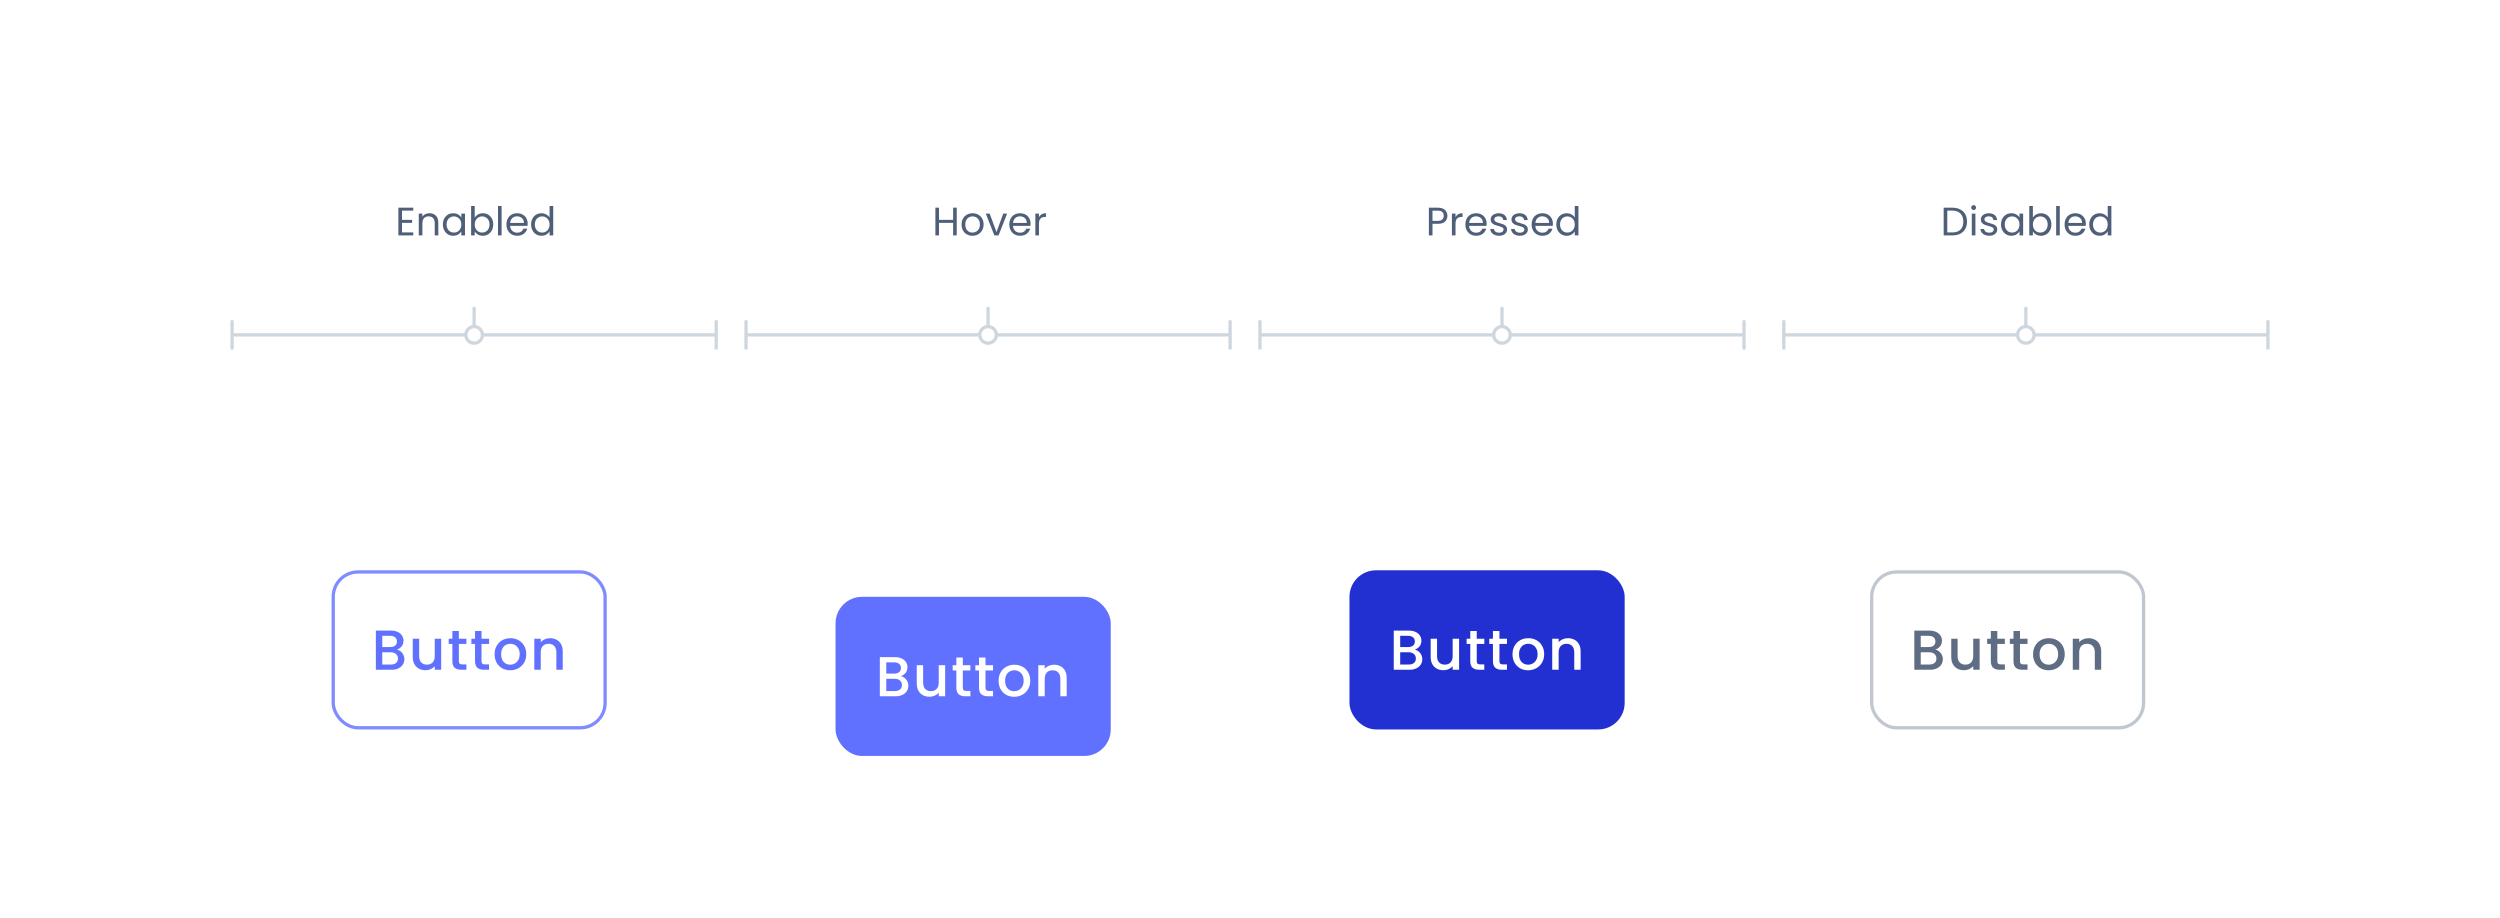 <svg width="754" height="277" viewBox="0 0 754 277" fill="none" xmlns="http://www.w3.org/2000/svg">
<rect width="754" height="277" fill="white"/>
<path d="M70 105V101M70 101H216M70 101V97M216 101V105M216 101V97" stroke="#CED6DE" stroke-linecap="round" stroke-linejoin="round"/>
<path d="M143 101L143 93" stroke="#CED6DE" stroke-linecap="round" stroke-linejoin="round"/>
<circle cx="143" cy="101" r="2.5" fill="white" stroke="#CED6DE"/>
<path d="M121.241 63.524V66.32H124.289V67.22H121.241V70.1H124.649V71H120.149V62.624H124.649V63.524H121.241ZM129.505 64.304C130.305 64.304 130.953 64.548 131.449 65.036C131.945 65.516 132.193 66.212 132.193 67.124V71H131.113V67.28C131.113 66.624 130.949 66.124 130.621 65.78C130.293 65.428 129.845 65.252 129.277 65.252C128.701 65.252 128.241 65.432 127.897 65.792C127.561 66.152 127.393 66.676 127.393 67.364V71H126.301V64.424H127.393V65.36C127.609 65.024 127.901 64.764 128.269 64.58C128.645 64.396 129.057 64.304 129.505 64.304ZM133.569 67.688C133.569 67.016 133.705 66.428 133.977 65.924C134.249 65.412 134.621 65.016 135.093 64.736C135.573 64.456 136.105 64.316 136.689 64.316C137.265 64.316 137.765 64.44 138.189 64.688C138.613 64.936 138.929 65.248 139.137 65.624V64.424H140.241V71H139.137V69.776C138.921 70.16 138.597 70.48 138.165 70.736C137.741 70.984 137.245 71.108 136.677 71.108C136.093 71.108 135.565 70.964 135.093 70.676C134.621 70.388 134.249 69.984 133.977 69.464C133.705 68.944 133.569 68.352 133.569 67.688ZM139.137 67.7C139.137 67.204 139.037 66.772 138.837 66.404C138.637 66.036 138.365 65.756 138.021 65.564C137.685 65.364 137.313 65.264 136.905 65.264C136.497 65.264 136.125 65.36 135.789 65.552C135.453 65.744 135.185 66.024 134.985 66.392C134.785 66.76 134.685 67.192 134.685 67.688C134.685 68.192 134.785 68.632 134.985 69.008C135.185 69.376 135.453 69.66 135.789 69.86C136.125 70.052 136.497 70.148 136.905 70.148C137.313 70.148 137.685 70.052 138.021 69.86C138.365 69.66 138.637 69.376 138.837 69.008C139.037 68.632 139.137 68.196 139.137 67.7ZM143.178 65.648C143.402 65.256 143.73 64.936 144.162 64.688C144.594 64.44 145.086 64.316 145.638 64.316C146.23 64.316 146.762 64.456 147.234 64.736C147.706 65.016 148.078 65.412 148.35 65.924C148.622 66.428 148.758 67.016 148.758 67.688C148.758 68.352 148.622 68.944 148.35 69.464C148.078 69.984 147.702 70.388 147.222 70.676C146.75 70.964 146.222 71.108 145.638 71.108C145.07 71.108 144.57 70.984 144.138 70.736C143.714 70.488 143.394 70.172 143.178 69.788V71H142.086V62.12H143.178V65.648ZM147.642 67.688C147.642 67.192 147.542 66.76 147.342 66.392C147.142 66.024 146.87 65.744 146.526 65.552C146.19 65.36 145.818 65.264 145.41 65.264C145.01 65.264 144.638 65.364 144.294 65.564C143.958 65.756 143.686 66.04 143.478 66.416C143.278 66.784 143.178 67.212 143.178 67.7C143.178 68.196 143.278 68.632 143.478 69.008C143.686 69.376 143.958 69.66 144.294 69.86C144.638 70.052 145.01 70.148 145.41 70.148C145.818 70.148 146.19 70.052 146.526 69.86C146.87 69.66 147.142 69.376 147.342 69.008C147.542 68.632 147.642 68.192 147.642 67.688ZM151.287 62.12V71H150.195V62.12H151.287ZM159.149 67.46C159.149 67.668 159.137 67.888 159.113 68.12H153.857C153.897 68.768 154.117 69.276 154.517 69.644C154.925 70.004 155.417 70.184 155.993 70.184C156.465 70.184 156.857 70.076 157.169 69.86C157.489 69.636 157.713 69.34 157.841 68.972H159.017C158.841 69.604 158.489 70.12 157.961 70.52C157.433 70.912 156.777 71.108 155.993 71.108C155.369 71.108 154.809 70.968 154.313 70.688C153.825 70.408 153.441 70.012 153.161 69.5C152.881 68.98 152.741 68.38 152.741 67.7C152.741 67.02 152.877 66.424 153.149 65.912C153.421 65.4 153.801 65.008 154.289 64.736C154.785 64.456 155.353 64.316 155.993 64.316C156.617 64.316 157.169 64.452 157.649 64.724C158.129 64.996 158.497 65.372 158.753 65.852C159.017 66.324 159.149 66.86 159.149 67.46ZM158.021 67.232C158.021 66.816 157.929 66.46 157.745 66.164C157.561 65.86 157.309 65.632 156.989 65.48C156.677 65.32 156.329 65.24 155.945 65.24C155.393 65.24 154.921 65.416 154.529 65.768C154.145 66.12 153.925 66.608 153.869 67.232H158.021ZM160.182 67.688C160.182 67.016 160.318 66.428 160.59 65.924C160.862 65.412 161.234 65.016 161.706 64.736C162.186 64.456 162.722 64.316 163.314 64.316C163.826 64.316 164.302 64.436 164.742 64.676C165.182 64.908 165.518 65.216 165.75 65.6V62.12H166.854V71H165.75V69.764C165.534 70.156 165.214 70.48 164.79 70.736C164.366 70.984 163.87 71.108 163.302 71.108C162.718 71.108 162.186 70.964 161.706 70.676C161.234 70.388 160.862 69.984 160.59 69.464C160.318 68.944 160.182 68.352 160.182 67.688ZM165.75 67.7C165.75 67.204 165.65 66.772 165.45 66.404C165.25 66.036 164.978 65.756 164.634 65.564C164.298 65.364 163.926 65.264 163.518 65.264C163.11 65.264 162.738 65.36 162.402 65.552C162.066 65.744 161.798 66.024 161.598 66.392C161.398 66.76 161.298 67.192 161.298 67.688C161.298 68.192 161.398 68.632 161.598 69.008C161.798 69.376 162.066 69.66 162.402 69.86C162.738 70.052 163.11 70.148 163.518 70.148C163.926 70.148 164.298 70.052 164.634 69.86C164.978 69.66 165.25 69.376 165.45 69.008C165.65 68.632 165.75 68.196 165.75 67.7Z" fill="#505F79"/>
<path d="M225 105V101M225 101H371M225 101V97M371 101V105M371 101V97" stroke="#CED6DE" stroke-linecap="round" stroke-linejoin="round"/>
<path d="M298 101L298 93" stroke="#CED6DE" stroke-linecap="round" stroke-linejoin="round"/>
<circle cx="298" cy="101" r="2.5" fill="white" stroke="#CED6DE"/>
<path d="M288.554 62.636V71H287.462V67.208H283.202V71H282.11V62.636H283.202V66.308H287.462V62.636H288.554ZM293.286 71.108C292.67 71.108 292.11 70.968 291.606 70.688C291.11 70.408 290.718 70.012 290.43 69.5C290.15 68.98 290.01 68.38 290.01 67.7C290.01 67.028 290.154 66.436 290.442 65.924C290.738 65.404 291.138 65.008 291.642 64.736C292.146 64.456 292.71 64.316 293.334 64.316C293.958 64.316 294.522 64.456 295.026 64.736C295.53 65.008 295.926 65.4 296.214 65.912C296.51 66.424 296.658 67.02 296.658 67.7C296.658 68.38 296.506 68.98 296.202 69.5C295.906 70.012 295.502 70.408 294.99 70.688C294.478 70.968 293.91 71.108 293.286 71.108ZM293.286 70.148C293.678 70.148 294.046 70.056 294.39 69.872C294.734 69.688 295.01 69.412 295.218 69.044C295.434 68.676 295.542 68.228 295.542 67.7C295.542 67.172 295.438 66.724 295.23 66.356C295.022 65.988 294.75 65.716 294.414 65.54C294.078 65.356 293.714 65.264 293.322 65.264C292.922 65.264 292.554 65.356 292.218 65.54C291.89 65.716 291.626 65.988 291.426 66.356C291.226 66.724 291.126 67.172 291.126 67.7C291.126 68.236 291.222 68.688 291.414 69.056C291.614 69.424 291.878 69.7 292.206 69.884C292.534 70.06 292.894 70.148 293.286 70.148ZM300.542 69.992L302.582 64.424H303.746L301.166 71H299.894L297.314 64.424H298.49L300.542 69.992ZM310.82 67.46C310.82 67.668 310.808 67.888 310.784 68.12H305.528C305.568 68.768 305.788 69.276 306.188 69.644C306.596 70.004 307.088 70.184 307.664 70.184C308.136 70.184 308.528 70.076 308.84 69.86C309.16 69.636 309.384 69.34 309.512 68.972H310.688C310.512 69.604 310.16 70.12 309.632 70.52C309.104 70.912 308.448 71.108 307.664 71.108C307.04 71.108 306.48 70.968 305.984 70.688C305.496 70.408 305.112 70.012 304.832 69.5C304.552 68.98 304.412 68.38 304.412 67.7C304.412 67.02 304.548 66.424 304.82 65.912C305.092 65.4 305.472 65.008 305.96 64.736C306.456 64.456 307.024 64.316 307.664 64.316C308.288 64.316 308.84 64.452 309.32 64.724C309.8 64.996 310.168 65.372 310.424 65.852C310.688 66.324 310.82 66.86 310.82 67.46ZM309.692 67.232C309.692 66.816 309.6 66.46 309.416 66.164C309.232 65.86 308.98 65.632 308.66 65.48C308.348 65.32 308 65.24 307.616 65.24C307.064 65.24 306.592 65.416 306.2 65.768C305.816 66.12 305.596 66.608 305.54 67.232H309.692ZM313.354 65.492C313.546 65.116 313.818 64.824 314.17 64.616C314.53 64.408 314.966 64.304 315.478 64.304V65.432H315.19C313.966 65.432 313.354 66.096 313.354 67.424V71H312.262V64.424H313.354V65.492Z" fill="#505F79"/>
<path d="M380 105V101M380 101H526M380 101V97M526 101V105M526 101V97" stroke="#CED6DE" stroke-linecap="round" stroke-linejoin="round"/>
<path d="M453 101L453 93" stroke="#CED6DE" stroke-linecap="round" stroke-linejoin="round"/>
<circle cx="453" cy="101" r="2.5" fill="white" stroke="#CED6DE"/>
<path d="M436.537 65.084C436.537 65.78 436.297 66.36 435.817 66.824C435.345 67.28 434.621 67.508 433.645 67.508H432.037V71H430.945V62.636H433.645C434.589 62.636 435.305 62.864 435.793 63.32C436.289 63.776 436.537 64.364 436.537 65.084ZM433.645 66.608C434.253 66.608 434.701 66.476 434.989 66.212C435.277 65.948 435.421 65.572 435.421 65.084C435.421 64.052 434.829 63.536 433.645 63.536H432.037V66.608H433.645ZM438.987 65.492C439.179 65.116 439.451 64.824 439.803 64.616C440.163 64.408 440.599 64.304 441.111 64.304V65.432H440.823C439.599 65.432 438.987 66.096 438.987 67.424V71H437.895V64.424H438.987V65.492ZM448.371 67.46C448.371 67.668 448.359 67.888 448.335 68.12H443.079C443.119 68.768 443.339 69.276 443.739 69.644C444.147 70.004 444.639 70.184 445.215 70.184C445.687 70.184 446.079 70.076 446.391 69.86C446.711 69.636 446.935 69.34 447.063 68.972H448.239C448.063 69.604 447.711 70.12 447.183 70.52C446.655 70.912 445.999 71.108 445.215 71.108C444.591 71.108 444.031 70.968 443.535 70.688C443.047 70.408 442.663 70.012 442.383 69.5C442.103 68.98 441.963 68.38 441.963 67.7C441.963 67.02 442.099 66.424 442.371 65.912C442.643 65.4 443.023 65.008 443.511 64.736C444.007 64.456 444.575 64.316 445.215 64.316C445.839 64.316 446.391 64.452 446.871 64.724C447.351 64.996 447.719 65.372 447.975 65.852C448.239 66.324 448.371 66.86 448.371 67.46ZM447.243 67.232C447.243 66.816 447.151 66.46 446.967 66.164C446.783 65.86 446.531 65.632 446.211 65.48C445.899 65.32 445.551 65.24 445.167 65.24C444.615 65.24 444.143 65.416 443.751 65.768C443.367 66.12 443.147 66.608 443.091 67.232H447.243ZM452.141 71.108C451.637 71.108 451.185 71.024 450.785 70.856C450.385 70.68 450.069 70.44 449.837 70.136C449.605 69.824 449.477 69.468 449.453 69.068H450.581C450.613 69.396 450.765 69.664 451.037 69.872C451.317 70.08 451.681 70.184 452.129 70.184C452.545 70.184 452.873 70.092 453.113 69.908C453.353 69.724 453.473 69.492 453.473 69.212C453.473 68.924 453.345 68.712 453.089 68.576C452.833 68.432 452.437 68.292 451.901 68.156C451.413 68.028 451.013 67.9 450.701 67.772C450.397 67.636 450.133 67.44 449.909 67.184C449.693 66.92 449.585 66.576 449.585 66.152C449.585 65.816 449.685 65.508 449.885 65.228C450.085 64.948 450.369 64.728 450.737 64.568C451.105 64.4 451.525 64.316 451.997 64.316C452.725 64.316 453.313 64.5 453.761 64.868C454.209 65.236 454.449 65.74 454.481 66.38H453.389C453.365 66.036 453.225 65.76 452.969 65.552C452.721 65.344 452.385 65.24 451.961 65.24C451.569 65.24 451.257 65.324 451.025 65.492C450.793 65.66 450.677 65.88 450.677 66.152C450.677 66.368 450.745 66.548 450.881 66.692C451.025 66.828 451.201 66.94 451.409 67.028C451.625 67.108 451.921 67.2 452.297 67.304C452.769 67.432 453.153 67.56 453.449 67.688C453.745 67.808 453.997 67.992 454.205 68.24C454.421 68.488 454.533 68.812 454.541 69.212C454.541 69.572 454.441 69.896 454.241 70.184C454.041 70.472 453.757 70.7 453.389 70.868C453.029 71.028 452.613 71.108 452.141 71.108ZM458.41 71.108C457.906 71.108 457.454 71.024 457.054 70.856C456.654 70.68 456.338 70.44 456.106 70.136C455.874 69.824 455.746 69.468 455.722 69.068H456.85C456.882 69.396 457.034 69.664 457.306 69.872C457.586 70.08 457.95 70.184 458.398 70.184C458.814 70.184 459.142 70.092 459.382 69.908C459.622 69.724 459.742 69.492 459.742 69.212C459.742 68.924 459.614 68.712 459.358 68.576C459.102 68.432 458.706 68.292 458.17 68.156C457.682 68.028 457.282 67.9 456.97 67.772C456.666 67.636 456.402 67.44 456.178 67.184C455.962 66.92 455.854 66.576 455.854 66.152C455.854 65.816 455.954 65.508 456.154 65.228C456.354 64.948 456.638 64.728 457.006 64.568C457.374 64.4 457.794 64.316 458.266 64.316C458.994 64.316 459.582 64.5 460.03 64.868C460.478 65.236 460.718 65.74 460.75 66.38H459.658C459.634 66.036 459.494 65.76 459.238 65.552C458.99 65.344 458.654 65.24 458.23 65.24C457.838 65.24 457.526 65.324 457.294 65.492C457.062 65.66 456.946 65.88 456.946 66.152C456.946 66.368 457.014 66.548 457.15 66.692C457.294 66.828 457.47 66.94 457.678 67.028C457.894 67.108 458.19 67.2 458.566 67.304C459.038 67.432 459.422 67.56 459.718 67.688C460.014 67.808 460.266 67.992 460.474 68.24C460.69 68.488 460.802 68.812 460.81 69.212C460.81 69.572 460.71 69.896 460.51 70.184C460.31 70.472 460.026 70.7 459.658 70.868C459.298 71.028 458.882 71.108 458.41 71.108ZM468.352 67.46C468.352 67.668 468.34 67.888 468.316 68.12H463.06C463.1 68.768 463.32 69.276 463.72 69.644C464.128 70.004 464.62 70.184 465.196 70.184C465.668 70.184 466.06 70.076 466.372 69.86C466.692 69.636 466.916 69.34 467.044 68.972H468.22C468.044 69.604 467.692 70.12 467.164 70.52C466.636 70.912 465.98 71.108 465.196 71.108C464.572 71.108 464.012 70.968 463.516 70.688C463.028 70.408 462.644 70.012 462.364 69.5C462.084 68.98 461.944 68.38 461.944 67.7C461.944 67.02 462.08 66.424 462.352 65.912C462.624 65.4 463.004 65.008 463.492 64.736C463.988 64.456 464.556 64.316 465.196 64.316C465.82 64.316 466.372 64.452 466.852 64.724C467.332 64.996 467.7 65.372 467.956 65.852C468.22 66.324 468.352 66.86 468.352 67.46ZM467.224 67.232C467.224 66.816 467.132 66.46 466.948 66.164C466.764 65.86 466.512 65.632 466.192 65.48C465.88 65.32 465.532 65.24 465.148 65.24C464.596 65.24 464.124 65.416 463.732 65.768C463.348 66.12 463.128 66.608 463.072 67.232H467.224ZM469.385 67.688C469.385 67.016 469.521 66.428 469.793 65.924C470.065 65.412 470.437 65.016 470.909 64.736C471.389 64.456 471.925 64.316 472.517 64.316C473.029 64.316 473.505 64.436 473.945 64.676C474.385 64.908 474.721 65.216 474.953 65.6V62.12H476.057V71H474.953V69.764C474.737 70.156 474.417 70.48 473.993 70.736C473.569 70.984 473.073 71.108 472.505 71.108C471.921 71.108 471.389 70.964 470.909 70.676C470.437 70.388 470.065 69.984 469.793 69.464C469.521 68.944 469.385 68.352 469.385 67.688ZM474.953 67.7C474.953 67.204 474.853 66.772 474.653 66.404C474.453 66.036 474.181 65.756 473.837 65.564C473.501 65.364 473.129 65.264 472.721 65.264C472.313 65.264 471.941 65.36 471.605 65.552C471.269 65.744 471.001 66.024 470.801 66.392C470.601 66.76 470.501 67.192 470.501 67.688C470.501 68.192 470.601 68.632 470.801 69.008C471.001 69.376 471.269 69.66 471.605 69.86C471.941 70.052 472.313 70.148 472.721 70.148C473.129 70.148 473.501 70.052 473.837 69.86C474.181 69.66 474.453 69.376 474.653 69.008C474.853 68.632 474.953 68.196 474.953 67.7Z" fill="#505F79"/>
<path d="M538 105V101M538 101H684M538 101V97M684 101V105M684 101V97" stroke="#CED6DE" stroke-linecap="round" stroke-linejoin="round"/>
<path d="M611 101L611 93" stroke="#CED6DE" stroke-linecap="round" stroke-linejoin="round"/>
<circle cx="611" cy="101" r="2.5" fill="white" stroke="#CED6DE"/>
<path d="M588.813 62.636C589.725 62.636 590.513 62.808 591.177 63.152C591.849 63.488 592.361 63.972 592.713 64.604C593.073 65.236 593.253 65.98 593.253 66.836C593.253 67.692 593.073 68.436 592.713 69.068C592.361 69.692 591.849 70.172 591.177 70.508C590.513 70.836 589.725 71 588.813 71H586.209V62.636H588.813ZM588.813 70.1C589.893 70.1 590.717 69.816 591.285 69.248C591.853 68.672 592.137 67.868 592.137 66.836C592.137 65.796 591.849 64.984 591.273 64.4C590.705 63.816 589.885 63.524 588.813 63.524H587.301V70.1H588.813ZM595.258 63.356C595.05 63.356 594.874 63.284 594.73 63.14C594.586 62.996 594.514 62.82 594.514 62.612C594.514 62.404 594.586 62.228 594.73 62.084C594.874 61.94 595.05 61.868 595.258 61.868C595.458 61.868 595.626 61.94 595.762 62.084C595.906 62.228 595.978 62.404 595.978 62.612C595.978 62.82 595.906 62.996 595.762 63.14C595.626 63.284 595.458 63.356 595.258 63.356ZM595.786 64.424V71H594.694V64.424H595.786ZM599.975 71.108C599.471 71.108 599.019 71.024 598.619 70.856C598.219 70.68 597.903 70.44 597.671 70.136C597.439 69.824 597.311 69.468 597.287 69.068H598.415C598.447 69.396 598.599 69.664 598.871 69.872C599.151 70.08 599.515 70.184 599.963 70.184C600.379 70.184 600.707 70.092 600.947 69.908C601.187 69.724 601.307 69.492 601.307 69.212C601.307 68.924 601.179 68.712 600.923 68.576C600.667 68.432 600.271 68.292 599.735 68.156C599.247 68.028 598.847 67.9 598.535 67.772C598.231 67.636 597.967 67.44 597.743 67.184C597.527 66.92 597.419 66.576 597.419 66.152C597.419 65.816 597.519 65.508 597.719 65.228C597.919 64.948 598.203 64.728 598.571 64.568C598.939 64.4 599.359 64.316 599.831 64.316C600.559 64.316 601.147 64.5 601.595 64.868C602.043 65.236 602.283 65.74 602.315 66.38H601.223C601.199 66.036 601.059 65.76 600.803 65.552C600.555 65.344 600.219 65.24 599.795 65.24C599.403 65.24 599.091 65.324 598.859 65.492C598.627 65.66 598.511 65.88 598.511 66.152C598.511 66.368 598.579 66.548 598.715 66.692C598.859 66.828 599.035 66.94 599.243 67.028C599.459 67.108 599.755 67.2 600.131 67.304C600.603 67.432 600.987 67.56 601.283 67.688C601.579 67.808 601.831 67.992 602.039 68.24C602.255 68.488 602.367 68.812 602.375 69.212C602.375 69.572 602.275 69.896 602.075 70.184C601.875 70.472 601.591 70.7 601.223 70.868C600.863 71.028 600.447 71.108 599.975 71.108ZM603.508 67.688C603.508 67.016 603.644 66.428 603.916 65.924C604.188 65.412 604.56 65.016 605.032 64.736C605.512 64.456 606.044 64.316 606.628 64.316C607.204 64.316 607.704 64.44 608.128 64.688C608.552 64.936 608.868 65.248 609.076 65.624V64.424H610.18V71H609.076V69.776C608.86 70.16 608.536 70.48 608.104 70.736C607.68 70.984 607.184 71.108 606.616 71.108C606.032 71.108 605.504 70.964 605.032 70.676C604.56 70.388 604.188 69.984 603.916 69.464C603.644 68.944 603.508 68.352 603.508 67.688ZM609.076 67.7C609.076 67.204 608.976 66.772 608.776 66.404C608.576 66.036 608.304 65.756 607.96 65.564C607.624 65.364 607.252 65.264 606.844 65.264C606.436 65.264 606.064 65.36 605.728 65.552C605.392 65.744 605.124 66.024 604.924 66.392C604.724 66.76 604.624 67.192 604.624 67.688C604.624 68.192 604.724 68.632 604.924 69.008C605.124 69.376 605.392 69.66 605.728 69.86C606.064 70.052 606.436 70.148 606.844 70.148C607.252 70.148 607.624 70.052 607.96 69.86C608.304 69.66 608.576 69.376 608.776 69.008C608.976 68.632 609.076 68.196 609.076 67.7ZM613.118 65.648C613.342 65.256 613.67 64.936 614.102 64.688C614.534 64.44 615.026 64.316 615.578 64.316C616.17 64.316 616.702 64.456 617.174 64.736C617.646 65.016 618.018 65.412 618.29 65.924C618.562 66.428 618.698 67.016 618.698 67.688C618.698 68.352 618.562 68.944 618.29 69.464C618.018 69.984 617.642 70.388 617.162 70.676C616.69 70.964 616.162 71.108 615.578 71.108C615.01 71.108 614.51 70.984 614.078 70.736C613.654 70.488 613.334 70.172 613.118 69.788V71H612.026V62.12H613.118V65.648ZM617.582 67.688C617.582 67.192 617.482 66.76 617.282 66.392C617.082 66.024 616.81 65.744 616.466 65.552C616.13 65.36 615.758 65.264 615.35 65.264C614.95 65.264 614.578 65.364 614.234 65.564C613.898 65.756 613.626 66.04 613.418 66.416C613.218 66.784 613.118 67.212 613.118 67.7C613.118 68.196 613.218 68.632 613.418 69.008C613.626 69.376 613.898 69.66 614.234 69.86C614.578 70.052 614.95 70.148 615.35 70.148C615.758 70.148 616.13 70.052 616.466 69.86C616.81 69.66 617.082 69.376 617.282 69.008C617.482 68.632 617.582 68.192 617.582 67.688ZM621.227 62.12V71H620.135V62.12H621.227ZM629.088 67.46C629.088 67.668 629.076 67.888 629.052 68.12H623.796C623.836 68.768 624.056 69.276 624.456 69.644C624.864 70.004 625.356 70.184 625.932 70.184C626.404 70.184 626.796 70.076 627.108 69.86C627.428 69.636 627.652 69.34 627.78 68.972H628.956C628.78 69.604 628.428 70.12 627.9 70.52C627.372 70.912 626.716 71.108 625.932 71.108C625.308 71.108 624.748 70.968 624.252 70.688C623.764 70.408 623.38 70.012 623.1 69.5C622.82 68.98 622.68 68.38 622.68 67.7C622.68 67.02 622.816 66.424 623.088 65.912C623.36 65.4 623.74 65.008 624.228 64.736C624.724 64.456 625.292 64.316 625.932 64.316C626.556 64.316 627.108 64.452 627.588 64.724C628.068 64.996 628.436 65.372 628.692 65.852C628.956 66.324 629.088 66.86 629.088 67.46ZM627.96 67.232C627.96 66.816 627.868 66.46 627.684 66.164C627.5 65.86 627.248 65.632 626.928 65.48C626.616 65.32 626.268 65.24 625.884 65.24C625.332 65.24 624.86 65.416 624.468 65.768C624.084 66.12 623.864 66.608 623.808 67.232H627.96ZM630.121 67.688C630.121 67.016 630.257 66.428 630.529 65.924C630.801 65.412 631.173 65.016 631.645 64.736C632.125 64.456 632.661 64.316 633.253 64.316C633.765 64.316 634.241 64.436 634.681 64.676C635.121 64.908 635.457 65.216 635.689 65.6V62.12H636.793V71H635.689V69.764C635.473 70.156 635.153 70.48 634.729 70.736C634.305 70.984 633.809 71.108 633.241 71.108C632.657 71.108 632.125 70.964 631.645 70.676C631.173 70.388 630.801 69.984 630.529 69.464C630.257 68.944 630.121 68.352 630.121 67.688ZM635.689 67.7C635.689 67.204 635.589 66.772 635.389 66.404C635.189 66.036 634.917 65.756 634.573 65.564C634.237 65.364 633.865 65.264 633.457 65.264C633.049 65.264 632.677 65.36 632.341 65.552C632.005 65.744 631.737 66.024 631.537 66.392C631.337 66.76 631.237 67.192 631.237 67.688C631.237 68.192 631.337 68.632 631.537 69.008C631.737 69.376 632.005 69.66 632.341 69.86C632.677 70.052 633.049 70.148 633.457 70.148C633.865 70.148 634.237 70.052 634.573 69.86C634.917 69.66 635.189 69.376 635.389 69.008C635.589 68.632 635.689 68.196 635.689 67.7Z" fill="#505F79"/>
<rect x="100.5" y="172.5" width="82" height="47" rx="7.5" fill="white"/>
<path d="M119.684 195.931C120.319 196.044 120.857 196.379 121.299 196.934C121.741 197.489 121.962 198.118 121.962 198.821C121.962 199.422 121.804 199.966 121.486 200.453C121.18 200.929 120.733 201.309 120.143 201.592C119.554 201.864 118.868 202 118.086 202H113.36V190.185H117.865C118.67 190.185 119.361 190.321 119.939 190.593C120.517 190.865 120.954 191.233 121.248 191.698C121.543 192.151 121.69 192.661 121.69 193.228C121.69 193.908 121.509 194.475 121.146 194.928C120.784 195.381 120.296 195.716 119.684 195.931ZM115.298 195.149H117.695C118.33 195.149 118.823 195.007 119.174 194.724C119.537 194.429 119.718 194.01 119.718 193.466C119.718 192.933 119.537 192.52 119.174 192.225C118.823 191.919 118.33 191.766 117.695 191.766H115.298V195.149ZM117.916 200.419C118.574 200.419 119.089 200.26 119.463 199.943C119.837 199.626 120.024 199.184 120.024 198.617C120.024 198.039 119.826 197.58 119.429 197.24C119.033 196.9 118.506 196.73 117.848 196.73H115.298V200.419H117.916ZM133.061 192.633V202H131.123V200.895C130.817 201.28 130.415 201.586 129.916 201.813C129.429 202.028 128.908 202.136 128.352 202.136C127.616 202.136 126.953 201.983 126.363 201.677C125.785 201.371 125.326 200.918 124.986 200.317C124.658 199.716 124.493 198.991 124.493 198.141V192.633H126.414V197.852C126.414 198.691 126.624 199.337 127.043 199.79C127.463 200.232 128.035 200.453 128.76 200.453C129.486 200.453 130.058 200.232 130.477 199.79C130.908 199.337 131.123 198.691 131.123 197.852V192.633H133.061ZM138.389 194.214V199.399C138.389 199.75 138.469 200.005 138.627 200.164C138.797 200.311 139.081 200.385 139.477 200.385H140.667V202H139.137C138.265 202 137.596 201.796 137.131 201.388C136.667 200.98 136.434 200.317 136.434 199.399V194.214H135.329V192.633H136.434V190.304H138.389V192.633H140.667V194.214H138.389ZM145.225 194.214V199.399C145.225 199.75 145.304 200.005 145.463 200.164C145.633 200.311 145.916 200.385 146.313 200.385H147.503V202H145.973C145.1 202 144.431 201.796 143.967 201.388C143.502 200.98 143.27 200.317 143.27 199.399V194.214H142.165V192.633H143.27V190.304H145.225V192.633H147.503V194.214H145.225ZM153.862 202.153C152.978 202.153 152.179 201.955 151.465 201.558C150.751 201.15 150.19 200.583 149.782 199.858C149.374 199.121 149.17 198.271 149.17 197.308C149.17 196.356 149.379 195.512 149.799 194.775C150.218 194.038 150.79 193.472 151.516 193.075C152.241 192.678 153.051 192.48 153.947 192.48C154.842 192.48 155.652 192.678 156.378 193.075C157.103 193.472 157.675 194.038 158.095 194.775C158.514 195.512 158.724 196.356 158.724 197.308C158.724 198.26 158.508 199.104 158.078 199.841C157.647 200.578 157.058 201.15 156.31 201.558C155.573 201.955 154.757 202.153 153.862 202.153ZM153.862 200.47C154.36 200.47 154.825 200.351 155.256 200.113C155.698 199.875 156.055 199.518 156.327 199.042C156.599 198.566 156.735 197.988 156.735 197.308C156.735 196.628 156.604 196.056 156.344 195.591C156.083 195.115 155.737 194.758 155.307 194.52C154.876 194.282 154.411 194.163 153.913 194.163C153.414 194.163 152.949 194.282 152.519 194.52C152.099 194.758 151.765 195.115 151.516 195.591C151.266 196.056 151.142 196.628 151.142 197.308C151.142 198.317 151.397 199.099 151.907 199.654C152.428 200.198 153.08 200.47 153.862 200.47ZM165.876 192.48C166.612 192.48 167.27 192.633 167.848 192.939C168.437 193.245 168.896 193.698 169.225 194.299C169.553 194.9 169.718 195.625 169.718 196.475V202H167.797V196.764C167.797 195.925 167.587 195.285 167.168 194.843C166.748 194.39 166.176 194.163 165.451 194.163C164.725 194.163 164.147 194.39 163.717 194.843C163.297 195.285 163.088 195.925 163.088 196.764V202H161.15V192.633H163.088V193.704C163.405 193.319 163.807 193.018 164.295 192.803C164.793 192.588 165.32 192.48 165.876 192.48Z" fill="#6070FF"/>
<rect x="100.5" y="172.5" width="82" height="47" rx="7.5" stroke="#7F8CFF"/>
<g filter="url(#filter0_d_37_2238)">
<rect x="252" y="172" width="83" height="48" rx="8" fill="#6070FF"/>
<path d="M271.684 195.931C272.319 196.044 272.857 196.379 273.299 196.934C273.741 197.489 273.962 198.118 273.962 198.821C273.962 199.422 273.804 199.966 273.486 200.453C273.18 200.929 272.733 201.309 272.143 201.592C271.554 201.864 270.868 202 270.086 202H265.36V190.185H269.865C270.67 190.185 271.361 190.321 271.939 190.593C272.517 190.865 272.954 191.233 273.248 191.698C273.543 192.151 273.69 192.661 273.69 193.228C273.69 193.908 273.509 194.475 273.146 194.928C272.784 195.381 272.296 195.716 271.684 195.931ZM267.298 195.149H269.695C270.33 195.149 270.823 195.007 271.174 194.724C271.537 194.429 271.718 194.01 271.718 193.466C271.718 192.933 271.537 192.52 271.174 192.225C270.823 191.919 270.33 191.766 269.695 191.766H267.298V195.149ZM269.916 200.419C270.574 200.419 271.089 200.26 271.463 199.943C271.837 199.626 272.024 199.184 272.024 198.617C272.024 198.039 271.826 197.58 271.429 197.24C271.033 196.9 270.506 196.73 269.848 196.73H267.298V200.419H269.916ZM285.061 192.633V202H283.123V200.895C282.817 201.28 282.415 201.586 281.916 201.813C281.429 202.028 280.908 202.136 280.352 202.136C279.616 202.136 278.953 201.983 278.363 201.677C277.785 201.371 277.326 200.918 276.986 200.317C276.658 199.716 276.493 198.991 276.493 198.141V192.633H278.414V197.852C278.414 198.691 278.624 199.337 279.043 199.79C279.463 200.232 280.035 200.453 280.76 200.453C281.486 200.453 282.058 200.232 282.477 199.79C282.908 199.337 283.123 198.691 283.123 197.852V192.633H285.061ZM290.389 194.214V199.399C290.389 199.75 290.469 200.005 290.627 200.164C290.797 200.311 291.081 200.385 291.477 200.385H292.667V202H291.137C290.265 202 289.596 201.796 289.131 201.388C288.667 200.98 288.434 200.317 288.434 199.399V194.214H287.329V192.633H288.434V190.304H290.389V192.633H292.667V194.214H290.389ZM297.225 194.214V199.399C297.225 199.75 297.304 200.005 297.463 200.164C297.633 200.311 297.916 200.385 298.313 200.385H299.503V202H297.973C297.1 202 296.431 201.796 295.967 201.388C295.502 200.98 295.27 200.317 295.27 199.399V194.214H294.165V192.633H295.27V190.304H297.225V192.633H299.503V194.214H297.225ZM305.862 202.153C304.978 202.153 304.179 201.955 303.465 201.558C302.751 201.15 302.19 200.583 301.782 199.858C301.374 199.121 301.17 198.271 301.17 197.308C301.17 196.356 301.379 195.512 301.799 194.775C302.218 194.038 302.79 193.472 303.516 193.075C304.241 192.678 305.051 192.48 305.947 192.48C306.842 192.48 307.652 192.678 308.378 193.075C309.103 193.472 309.675 194.038 310.095 194.775C310.514 195.512 310.724 196.356 310.724 197.308C310.724 198.26 310.508 199.104 310.078 199.841C309.647 200.578 309.058 201.15 308.31 201.558C307.573 201.955 306.757 202.153 305.862 202.153ZM305.862 200.47C306.36 200.47 306.825 200.351 307.256 200.113C307.698 199.875 308.055 199.518 308.327 199.042C308.599 198.566 308.735 197.988 308.735 197.308C308.735 196.628 308.604 196.056 308.344 195.591C308.083 195.115 307.737 194.758 307.307 194.52C306.876 194.282 306.411 194.163 305.913 194.163C305.414 194.163 304.949 194.282 304.519 194.52C304.099 194.758 303.765 195.115 303.516 195.591C303.266 196.056 303.142 196.628 303.142 197.308C303.142 198.317 303.397 199.099 303.907 199.654C304.428 200.198 305.08 200.47 305.862 200.47ZM317.876 192.48C318.612 192.48 319.27 192.633 319.848 192.939C320.437 193.245 320.896 193.698 321.225 194.299C321.553 194.9 321.718 195.625 321.718 196.475V202H319.797V196.764C319.797 195.925 319.587 195.285 319.168 194.843C318.748 194.39 318.176 194.163 317.451 194.163C316.725 194.163 316.147 194.39 315.717 194.843C315.297 195.285 315.088 195.925 315.088 196.764V202H313.15V192.633H315.088V193.704C315.405 193.319 315.807 193.018 316.295 192.803C316.793 192.588 317.32 192.48 317.876 192.48Z" fill="white"/>
</g>
<rect x="407" y="172" width="83" height="48" rx="8" fill="#2230D2"/>
<path d="M426.684 195.931C427.319 196.044 427.857 196.379 428.299 196.934C428.741 197.489 428.962 198.118 428.962 198.821C428.962 199.422 428.804 199.966 428.486 200.453C428.18 200.929 427.733 201.309 427.143 201.592C426.554 201.864 425.868 202 425.086 202H420.36V190.185H424.865C425.67 190.185 426.361 190.321 426.939 190.593C427.517 190.865 427.954 191.233 428.248 191.698C428.543 192.151 428.69 192.661 428.69 193.228C428.69 193.908 428.509 194.475 428.146 194.928C427.784 195.381 427.296 195.716 426.684 195.931ZM422.298 195.149H424.695C425.33 195.149 425.823 195.007 426.174 194.724C426.537 194.429 426.718 194.01 426.718 193.466C426.718 192.933 426.537 192.52 426.174 192.225C425.823 191.919 425.33 191.766 424.695 191.766H422.298V195.149ZM424.916 200.419C425.574 200.419 426.089 200.26 426.463 199.943C426.837 199.626 427.024 199.184 427.024 198.617C427.024 198.039 426.826 197.58 426.429 197.24C426.033 196.9 425.506 196.73 424.848 196.73H422.298V200.419H424.916ZM440.061 192.633V202H438.123V200.895C437.817 201.28 437.415 201.586 436.916 201.813C436.429 202.028 435.908 202.136 435.352 202.136C434.616 202.136 433.953 201.983 433.363 201.677C432.785 201.371 432.326 200.918 431.986 200.317C431.658 199.716 431.493 198.991 431.493 198.141V192.633H433.414V197.852C433.414 198.691 433.624 199.337 434.043 199.79C434.463 200.232 435.035 200.453 435.76 200.453C436.486 200.453 437.058 200.232 437.477 199.79C437.908 199.337 438.123 198.691 438.123 197.852V192.633H440.061ZM445.389 194.214V199.399C445.389 199.75 445.469 200.005 445.627 200.164C445.797 200.311 446.081 200.385 446.477 200.385H447.667V202H446.137C445.265 202 444.596 201.796 444.131 201.388C443.667 200.98 443.434 200.317 443.434 199.399V194.214H442.329V192.633H443.434V190.304H445.389V192.633H447.667V194.214H445.389ZM452.225 194.214V199.399C452.225 199.75 452.304 200.005 452.463 200.164C452.633 200.311 452.916 200.385 453.313 200.385H454.503V202H452.973C452.1 202 451.431 201.796 450.967 201.388C450.502 200.98 450.27 200.317 450.27 199.399V194.214H449.165V192.633H450.27V190.304H452.225V192.633H454.503V194.214H452.225ZM460.862 202.153C459.978 202.153 459.179 201.955 458.465 201.558C457.751 201.15 457.19 200.583 456.782 199.858C456.374 199.121 456.17 198.271 456.17 197.308C456.17 196.356 456.379 195.512 456.799 194.775C457.218 194.038 457.79 193.472 458.516 193.075C459.241 192.678 460.051 192.48 460.947 192.48C461.842 192.48 462.652 192.678 463.378 193.075C464.103 193.472 464.675 194.038 465.095 194.775C465.514 195.512 465.724 196.356 465.724 197.308C465.724 198.26 465.508 199.104 465.078 199.841C464.647 200.578 464.058 201.15 463.31 201.558C462.573 201.955 461.757 202.153 460.862 202.153ZM460.862 200.47C461.36 200.47 461.825 200.351 462.256 200.113C462.698 199.875 463.055 199.518 463.327 199.042C463.599 198.566 463.735 197.988 463.735 197.308C463.735 196.628 463.604 196.056 463.344 195.591C463.083 195.115 462.737 194.758 462.307 194.52C461.876 194.282 461.411 194.163 460.913 194.163C460.414 194.163 459.949 194.282 459.519 194.52C459.099 194.758 458.765 195.115 458.516 195.591C458.266 196.056 458.142 196.628 458.142 197.308C458.142 198.317 458.397 199.099 458.907 199.654C459.428 200.198 460.08 200.47 460.862 200.47ZM472.876 192.48C473.612 192.48 474.27 192.633 474.848 192.939C475.437 193.245 475.896 193.698 476.225 194.299C476.553 194.9 476.718 195.625 476.718 196.475V202H474.797V196.764C474.797 195.925 474.587 195.285 474.168 194.843C473.748 194.39 473.176 194.163 472.451 194.163C471.725 194.163 471.147 194.39 470.717 194.843C470.297 195.285 470.088 195.925 470.088 196.764V202H468.15V192.633H470.088V193.704C470.405 193.319 470.807 193.018 471.295 192.803C471.793 192.588 472.32 192.48 472.876 192.48Z" fill="white"/>
<path d="M583.684 195.931C584.319 196.044 584.857 196.379 585.299 196.934C585.741 197.489 585.962 198.118 585.962 198.821C585.962 199.422 585.804 199.966 585.486 200.453C585.18 200.929 584.733 201.309 584.143 201.592C583.554 201.864 582.868 202 582.086 202H577.36V190.185H581.865C582.67 190.185 583.361 190.321 583.939 190.593C584.517 190.865 584.954 191.233 585.248 191.698C585.543 192.151 585.69 192.661 585.69 193.228C585.69 193.908 585.509 194.475 585.146 194.928C584.784 195.381 584.296 195.716 583.684 195.931ZM579.298 195.149H581.695C582.33 195.149 582.823 195.007 583.174 194.724C583.537 194.429 583.718 194.01 583.718 193.466C583.718 192.933 583.537 192.52 583.174 192.225C582.823 191.919 582.33 191.766 581.695 191.766H579.298V195.149ZM581.916 200.419C582.574 200.419 583.089 200.26 583.463 199.943C583.837 199.626 584.024 199.184 584.024 198.617C584.024 198.039 583.826 197.58 583.429 197.24C583.033 196.9 582.506 196.73 581.848 196.73H579.298V200.419H581.916ZM597.061 192.633V202H595.123V200.895C594.817 201.28 594.415 201.586 593.916 201.813C593.429 202.028 592.908 202.136 592.352 202.136C591.616 202.136 590.953 201.983 590.363 201.677C589.785 201.371 589.326 200.918 588.986 200.317C588.658 199.716 588.493 198.991 588.493 198.141V192.633H590.414V197.852C590.414 198.691 590.624 199.337 591.043 199.79C591.463 200.232 592.035 200.453 592.76 200.453C593.486 200.453 594.058 200.232 594.477 199.79C594.908 199.337 595.123 198.691 595.123 197.852V192.633H597.061ZM602.389 194.214V199.399C602.389 199.75 602.469 200.005 602.627 200.164C602.797 200.311 603.081 200.385 603.477 200.385H604.667V202H603.137C602.265 202 601.596 201.796 601.131 201.388C600.667 200.98 600.434 200.317 600.434 199.399V194.214H599.329V192.633H600.434V190.304H602.389V192.633H604.667V194.214H602.389ZM609.225 194.214V199.399C609.225 199.75 609.304 200.005 609.463 200.164C609.633 200.311 609.916 200.385 610.313 200.385H611.503V202H609.973C609.1 202 608.431 201.796 607.967 201.388C607.502 200.98 607.27 200.317 607.27 199.399V194.214H606.165V192.633H607.27V190.304H609.225V192.633H611.503V194.214H609.225ZM617.862 202.153C616.978 202.153 616.179 201.955 615.465 201.558C614.751 201.15 614.19 200.583 613.782 199.858C613.374 199.121 613.17 198.271 613.17 197.308C613.17 196.356 613.379 195.512 613.799 194.775C614.218 194.038 614.79 193.472 615.516 193.075C616.241 192.678 617.051 192.48 617.947 192.48C618.842 192.48 619.652 192.678 620.378 193.075C621.103 193.472 621.675 194.038 622.095 194.775C622.514 195.512 622.724 196.356 622.724 197.308C622.724 198.26 622.508 199.104 622.078 199.841C621.647 200.578 621.058 201.15 620.31 201.558C619.573 201.955 618.757 202.153 617.862 202.153ZM617.862 200.47C618.36 200.47 618.825 200.351 619.256 200.113C619.698 199.875 620.055 199.518 620.327 199.042C620.599 198.566 620.735 197.988 620.735 197.308C620.735 196.628 620.604 196.056 620.344 195.591C620.083 195.115 619.737 194.758 619.307 194.52C618.876 194.282 618.411 194.163 617.913 194.163C617.414 194.163 616.949 194.282 616.519 194.52C616.099 194.758 615.765 195.115 615.516 195.591C615.266 196.056 615.142 196.628 615.142 197.308C615.142 198.317 615.397 199.099 615.907 199.654C616.428 200.198 617.08 200.47 617.862 200.47ZM629.876 192.48C630.612 192.48 631.27 192.633 631.848 192.939C632.437 193.245 632.896 193.698 633.225 194.299C633.553 194.9 633.718 195.625 633.718 196.475V202H631.797V196.764C631.797 195.925 631.587 195.285 631.168 194.843C630.748 194.39 630.176 194.163 629.451 194.163C628.725 194.163 628.147 194.39 627.717 194.843C627.297 195.285 627.088 195.925 627.088 196.764V202H625.15V192.633H627.088V193.704C627.405 193.319 627.807 193.018 628.295 192.803C628.793 192.588 629.32 192.48 629.876 192.48Z" fill="#5E6C84"/>
<rect x="564.5" y="172.5" width="82" height="47" rx="7.5" stroke="#C1C7D0"/>
<defs>
<filter id="filter0_d_37_2238" x="236" y="164" width="115" height="80" filterUnits="userSpaceOnUse" color-interpolation-filters="sRGB">
<feFlood flood-opacity="0" result="BackgroundImageFix"/>
<feColorMatrix in="SourceAlpha" type="matrix" values="0 0 0 0 0 0 0 0 0 0 0 0 0 0 0 0 0 0 127 0" result="hardAlpha"/>
<feOffset dy="8"/>
<feGaussianBlur stdDeviation="8"/>
<feColorMatrix type="matrix" values="0 0 0 0 0.251 0 0 0 0 0.325 0 0 0 0 0.988 0 0 0 0.24 0"/>
<feBlend mode="normal" in2="BackgroundImageFix" result="effect1_dropShadow_37_2238"/>
<feBlend mode="normal" in="SourceGraphic" in2="effect1_dropShadow_37_2238" result="shape"/>
</filter>
</defs>
</svg>
